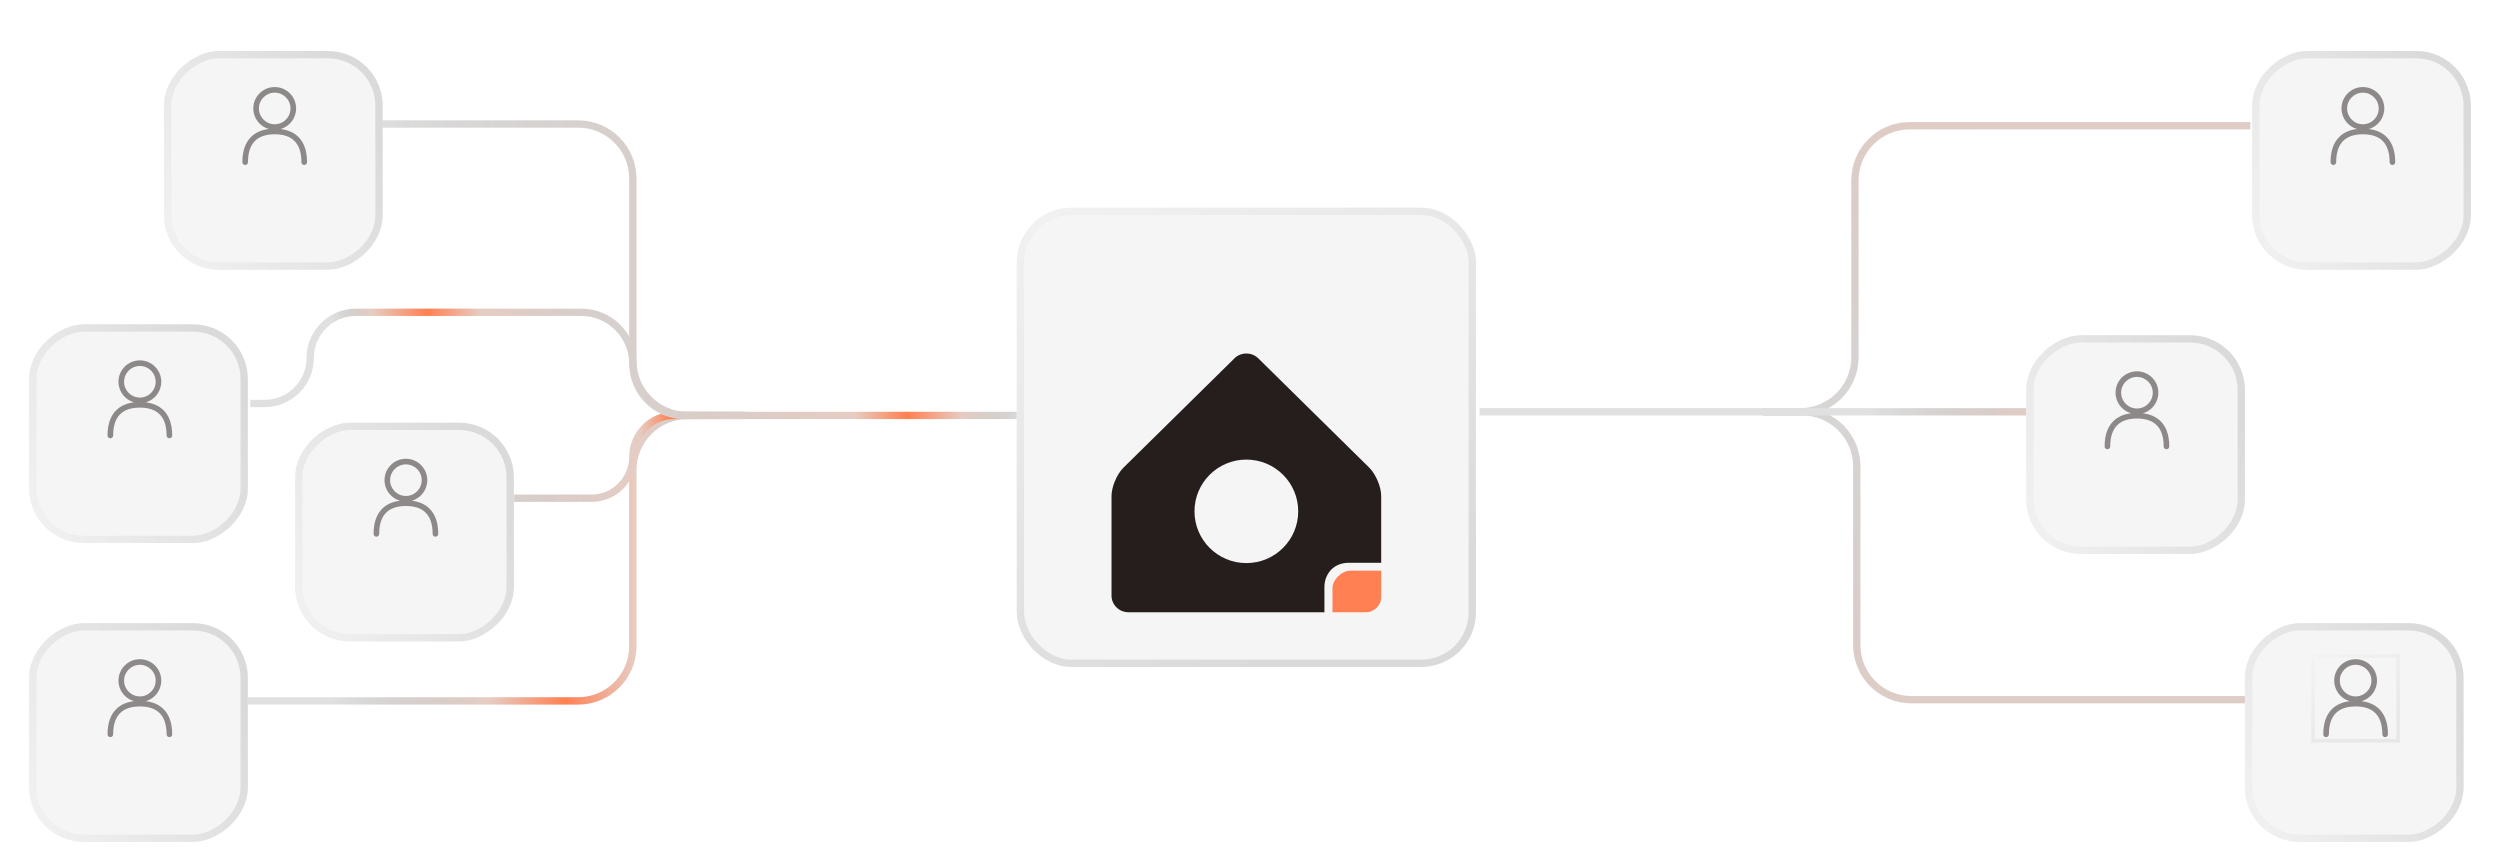 <svg width="686" height="234" viewBox="0 0 686 234" fill="none" xmlns="http://www.w3.org/2000/svg">
<g filter="url(#filter0_ddd_784_226)">
<rect x="45" y="65" width="60" height="60" rx="15" transform="rotate(-90 45 65)" fill="#F5F5F5"/>
<rect x="46" y="64" width="58" height="58" rx="14" transform="rotate(-90 46 64)" stroke="url(#paint0_linear_784_226)" stroke-width="2"/>
</g>
<g opacity="0.5">
<rect width="24.304" height="24.304" transform="translate(63.228 22.468)" fill="white" fill-opacity="0.01"/>
<path fill-rule="evenodd" clip-rule="evenodd" d="M75.38 23.886C72.136 23.886 69.506 26.516 69.506 29.759C69.506 32.438 71.299 34.697 73.749 35.404C71.815 35.639 70.155 36.324 68.905 37.556C67.314 39.124 66.509 41.458 66.509 44.504C66.509 44.929 66.853 45.273 67.278 45.273C67.704 45.273 68.048 44.929 68.048 44.504C68.048 41.717 68.782 39.839 69.986 38.652C71.192 37.463 72.993 36.848 75.38 36.848C77.767 36.848 79.567 37.463 80.774 38.652C81.978 39.839 82.711 41.717 82.711 44.504C82.711 44.929 83.056 45.273 83.481 45.273C83.906 45.273 84.251 44.929 84.251 44.504C84.251 41.458 83.445 39.124 81.854 37.556C80.604 36.324 78.945 35.639 77.01 35.404C79.461 34.697 81.253 32.438 81.253 29.759C81.253 26.516 78.624 23.886 75.38 23.886ZM71.046 29.759C71.046 27.366 72.986 25.425 75.38 25.425C77.773 25.425 79.714 27.366 79.714 29.759C79.714 32.153 77.773 34.094 75.38 34.094C72.986 34.094 71.046 32.153 71.046 29.759Z" fill="#251E1C"/>
</g>
<g filter="url(#filter1_ddd_784_226)">
<rect x="8" y="140" width="60" height="60" rx="15" transform="rotate(-90 8 140)" fill="#F5F5F5"/>
<rect x="9" y="139" width="58" height="58" rx="14" transform="rotate(-90 9 139)" stroke="url(#paint1_linear_784_226)" stroke-width="2"/>
</g>
<g opacity="0.5">
<rect width="24.304" height="24.304" transform="translate(26.228 97.468)" fill="white" fill-opacity="0.01"/>
<path fill-rule="evenodd" clip-rule="evenodd" d="M38.38 98.886C35.136 98.886 32.506 101.516 32.506 104.76C32.506 107.438 34.299 109.697 36.749 110.404C34.815 110.639 33.155 111.324 31.905 112.556C30.314 114.124 29.509 116.458 29.509 119.504C29.509 119.929 29.854 120.273 30.279 120.273C30.704 120.273 31.048 119.929 31.048 119.504C31.048 116.717 31.782 114.838 32.986 113.652C34.192 112.463 35.993 111.848 38.38 111.848C40.767 111.848 42.568 112.463 43.774 113.652C44.978 114.838 45.711 116.717 45.711 119.504C45.711 119.929 46.056 120.273 46.481 120.273C46.906 120.273 47.251 119.929 47.251 119.504C47.251 116.458 46.445 114.124 44.854 112.556C43.604 111.324 41.945 110.639 40.01 110.404C42.461 109.697 44.253 107.438 44.253 104.76C44.253 101.516 41.624 98.886 38.38 98.886ZM34.046 104.76C34.046 102.366 35.986 100.425 38.38 100.425C40.773 100.425 42.714 102.366 42.714 104.76C42.714 107.153 40.773 109.094 38.38 109.094C35.986 109.094 34.046 107.153 34.046 104.76Z" fill="#251E1C"/>
</g>
<g filter="url(#filter2_ddd_784_226)">
<rect x="81" y="167" width="60" height="60" rx="15" transform="rotate(-90 81 167)" fill="#F5F5F5"/>
<rect x="82" y="166" width="58" height="58" rx="14" transform="rotate(-90 82 166)" stroke="url(#paint2_linear_784_226)" stroke-width="2"/>
</g>
<g opacity="0.5">
<rect width="24.304" height="24.304" transform="translate(99.228 124.468)" fill="white" fill-opacity="0.01"/>
<path fill-rule="evenodd" clip-rule="evenodd" d="M111.38 125.886C108.136 125.886 105.506 128.516 105.506 131.759C105.506 134.438 107.299 136.697 109.749 137.404C107.815 137.639 106.155 138.324 104.905 139.556C103.314 141.124 102.509 143.458 102.509 146.504C102.509 146.929 102.853 147.273 103.279 147.273C103.704 147.273 104.048 146.929 104.048 146.504C104.048 143.717 104.782 141.838 105.986 140.652C107.192 139.463 108.993 138.848 111.38 138.848C113.767 138.848 115.567 139.463 116.774 140.652C117.978 141.838 118.711 143.717 118.711 146.504C118.711 146.929 119.056 147.273 119.481 147.273C119.906 147.273 120.251 146.929 120.251 146.504C120.251 143.458 119.445 141.124 117.854 139.556C116.604 138.324 114.945 137.639 113.01 137.404C115.461 136.697 117.253 134.438 117.253 131.759C117.253 128.516 114.624 125.886 111.38 125.886ZM107.046 131.759C107.046 129.366 108.986 127.425 111.38 127.425C113.773 127.425 115.714 129.366 115.714 131.759C115.714 134.153 113.773 136.094 111.38 136.094C108.986 136.094 107.046 134.153 107.046 131.759Z" fill="#251E1C"/>
</g>
<path d="M68 192.329L158.658 192.329C166.943 192.329 173.658 185.613 173.658 177.329V129C173.658 120.716 180.374 114 188.658 114H204.595" stroke="#E0E0E0" stroke-width="2"/>
<path d="M68 192.329L158.658 192.329C166.943 192.329 173.658 185.613 173.658 177.329V129C173.658 120.716 180.374 114 188.658 114H204.595" stroke="url(#paint3_linear_784_226)" stroke-width="2"/>
<path d="M141.076 136.709H162.304C168.575 136.709 173.658 131.625 173.658 125.354V125.354C173.658 119.084 178.742 114 185.013 114H204.595" stroke="#E0E0E0" stroke-width="2"/>
<path d="M141.076 136.709H162.304C168.575 136.709 173.658 131.625 173.658 125.354V125.354C173.658 119.084 178.742 114 185.013 114H204.595" stroke="url(#paint4_linear_784_226)" stroke-width="2"/>
<path d="M68.671 110.709H72.62C79.527 110.709 85.127 105.11 85.127 98.203V98.203C85.127 91.296 90.726 85.696 97.633 85.696L159.506 85.696C167.322 85.696 173.658 92.032 173.658 99.848V99.848C173.658 107.664 179.994 114 187.81 114H204.595" stroke="#E0E0E0" stroke-width="2"/>
<path d="M68.671 110.709H72.62C79.527 110.709 85.127 105.11 85.127 98.203V98.203C85.127 91.296 90.726 85.696 97.633 85.696L159.506 85.696C167.322 85.696 173.658 92.032 173.658 99.848V99.848C173.658 107.664 179.994 114 187.81 114H204.595" stroke="url(#paint5_linear_784_226)" stroke-width="2"/>
<path d="M317.5 114H188.658C180.374 114 173.658 107.284 173.658 99V85.696V49.025C173.658 40.741 166.943 34.025 158.658 34.025H104.873" stroke="#E0E0E0" stroke-width="2"/>
<path d="M317.5 114H188.658C180.374 114 173.658 107.284 173.658 99V85.696V49.025C173.658 40.741 166.943 34.025 158.658 34.025H104.873" stroke="url(#paint6_linear_784_226)" stroke-width="2"/>
<g filter="url(#filter3_ddd_784_226)">
<rect x="8" y="222" width="60" height="60" rx="15" transform="rotate(-90 8 222)" fill="#F5F5F5"/>
<rect x="9" y="221" width="58" height="58" rx="14" transform="rotate(-90 9 221)" stroke="url(#paint7_linear_784_226)" stroke-width="2"/>
</g>
<g opacity="0.5">
<rect width="24.304" height="24.304" transform="translate(26.228 179.468)" fill="white" fill-opacity="0.01"/>
<path fill-rule="evenodd" clip-rule="evenodd" d="M38.38 180.886C35.136 180.886 32.506 183.516 32.506 186.759C32.506 189.438 34.299 191.697 36.749 192.404C34.815 192.639 33.155 193.324 31.905 194.556C30.314 196.124 29.509 198.458 29.509 201.504C29.509 201.929 29.854 202.273 30.279 202.273C30.704 202.273 31.048 201.929 31.048 201.504C31.048 198.717 31.782 196.838 32.986 195.652C34.192 194.463 35.993 193.848 38.38 193.848C40.767 193.848 42.568 194.463 43.774 195.652C44.978 196.838 45.711 198.717 45.711 201.504C45.711 201.929 46.056 202.273 46.481 202.273C46.906 202.273 47.251 201.929 47.251 201.504C47.251 198.458 46.445 196.124 44.854 194.556C43.604 193.324 41.945 192.639 40.01 192.404C42.461 191.697 44.253 189.438 44.253 186.759C44.253 183.516 41.624 180.886 38.38 180.886ZM34.046 186.759C34.046 184.366 35.986 182.425 38.38 182.425C40.773 182.425 42.714 184.366 42.714 186.759C42.714 189.153 40.773 191.094 38.38 191.094C35.986 191.094 34.046 189.153 34.046 186.759Z" fill="#251E1C"/>
</g>
<g filter="url(#filter4_ddd_784_226)">
<rect x="279" y="48.001" width="126" height="126" rx="15" fill="#F5F5F5"/>
<rect x="280" y="49.001" width="124" height="124" rx="14" stroke="url(#paint8_linear_784_226)" stroke-width="2"/>
</g>
<g filter="url(#filter5_dd_784_226)">
<path d="M345.271 74.329L375.729 104.33V104.333C377.529 106.106 379 109.605 379 112.111V130.427C379 130.427 374.751 130.427 370.148 130.427C365.545 130.427 363.421 133.908 363.421 137.04C363.421 140.172 363.421 143.998 363.421 143.998H309.625C307.081 143.998 305 141.948 305 139.442V112.108C305 109.602 306.474 106.101 308.271 104.33L338.732 74.329C340.529 72.558 343.474 72.558 345.271 74.329Z" fill="#251E1C"/>
<path d="M379 132.594V139.824C379 142.131 377.098 144.001 374.751 144.001H365.634V137.388C365.634 135.082 368.156 132.594 370.502 132.594H379Z" fill="#FF8052"/>
<path d="M356.231 116.311C356.231 124.153 349.859 130.511 342 130.511C334.141 130.511 327.769 124.153 327.769 116.311C327.769 108.468 334.141 102.111 342 102.111C349.859 102.111 356.231 108.468 356.231 116.311Z" fill="#F5F5F5"/>
</g>
<path d="M483.5 113H494C502.284 113 509 106.284 509 98V49.5C509 41.216 515.716 34.5 524 34.5H617.5" stroke="#E0E0E0" stroke-width="2"/>
<path d="M483.5 113H494C502.284 113 509 106.284 509 98V49.5C509 41.216 515.716 34.5 524 34.5H617.5" stroke="url(#paint9_linear_784_226)" stroke-width="2"/>
<path d="M484 113H494.5C502.784 113 509.5 119.716 509.5 128V177C509.5 185.284 516.216 192 524.5 192H618" stroke="#E0E0E0" stroke-width="2"/>
<path d="M484 113H494.5C502.784 113 509.5 119.716 509.5 128V177C509.5 185.284 516.216 192 524.5 192H618" stroke="url(#paint10_linear_784_226)" stroke-width="2"/>
<path d="M557.5 113H406" stroke="#E0E0E0" stroke-width="2"/>
<path d="M557.5 113H406" stroke="url(#paint11_linear_784_226)" stroke-width="2"/>
<g filter="url(#filter6_ddd_784_226)">
<rect x="616" y="222" width="60" height="60" rx="15" transform="rotate(-90 616 222)" fill="#F5F5F5"/>
<rect x="617" y="221" width="58" height="58" rx="14" transform="rotate(-90 617 221)" stroke="url(#paint12_linear_784_226)" stroke-width="2"/>
</g>
<g opacity="0.5">
<rect x="634.728" y="179.968" width="23.304" height="23.304" fill="white" fill-opacity="0.01"/>
<rect x="634.728" y="179.968" width="23.304" height="23.304" stroke="url(#paint13_linear_784_226)"/>
<path fill-rule="evenodd" clip-rule="evenodd" d="M646.38 180.886C643.136 180.886 640.506 183.516 640.506 186.759C640.506 189.438 642.299 191.697 644.749 192.404C642.815 192.639 641.155 193.324 639.905 194.556C638.314 196.124 637.509 198.458 637.509 201.504C637.509 201.929 637.853 202.273 638.279 202.273C638.704 202.273 639.048 201.929 639.048 201.504C639.048 198.717 639.782 196.838 640.986 195.652C642.192 194.463 643.993 193.848 646.38 193.848C648.767 193.848 650.567 194.463 651.774 195.652C652.978 196.838 653.711 198.717 653.711 201.504C653.711 201.929 654.056 202.273 654.481 202.273C654.906 202.273 655.251 201.929 655.251 201.504C655.251 198.458 654.445 196.124 652.854 194.556C651.604 193.324 649.945 192.639 648.01 192.404C650.461 191.697 652.253 189.438 652.253 186.759C652.253 183.516 649.624 180.886 646.38 180.886ZM642.046 186.759C642.046 184.366 643.986 182.425 646.38 182.425C648.773 182.425 650.714 184.366 650.714 186.759C650.714 189.153 648.773 191.094 646.38 191.094C643.986 191.094 642.046 189.153 642.046 186.759Z" fill="#251E1C"/>
</g>
<g filter="url(#filter7_ddd_784_226)">
<rect x="556" y="143" width="60" height="60" rx="15" transform="rotate(-90 556 143)" fill="#F5F5F5"/>
<rect x="557" y="142" width="58" height="58" rx="14" transform="rotate(-90 557 142)" stroke="url(#paint14_linear_784_226)" stroke-width="2"/>
</g>
<g opacity="0.5">
<rect width="24.304" height="24.304" transform="translate(574.228 100.468)" fill="white" fill-opacity="0.01"/>
<path fill-rule="evenodd" clip-rule="evenodd" d="M586.38 101.886C583.136 101.886 580.506 104.516 580.506 107.759C580.506 110.438 582.299 112.697 584.749 113.404C582.815 113.639 581.155 114.324 579.905 115.556C578.314 117.124 577.509 119.458 577.509 122.504C577.509 122.929 577.853 123.273 578.279 123.273C578.704 123.273 579.048 122.929 579.048 122.504C579.048 119.717 579.782 117.838 580.986 116.652C582.192 115.463 583.993 114.848 586.38 114.848C588.767 114.848 590.567 115.463 591.774 116.652C592.978 117.838 593.711 119.717 593.711 122.504C593.711 122.929 594.056 123.273 594.481 123.273C594.906 123.273 595.251 122.929 595.251 122.504C595.251 119.458 594.445 117.124 592.854 115.556C591.604 114.324 589.945 113.639 588.01 113.404C590.461 112.697 592.253 110.438 592.253 107.759C592.253 104.516 589.624 101.886 586.38 101.886ZM582.046 107.759C582.046 105.366 583.986 103.425 586.38 103.425C588.773 103.425 590.714 105.366 590.714 107.759C590.714 110.153 588.773 112.094 586.38 112.094C583.986 112.094 582.046 110.153 582.046 107.759Z" fill="#251E1C"/>
</g>
<g filter="url(#filter8_ddd_784_226)">
<rect x="618" y="65" width="60" height="60" rx="15" transform="rotate(-90 618 65)" fill="#F5F5F5"/>
<rect x="619" y="64" width="58" height="58" rx="14" transform="rotate(-90 619 64)" stroke="url(#paint15_linear_784_226)" stroke-width="2"/>
</g>
<g opacity="0.5">
<rect width="24.304" height="24.304" transform="translate(636.228 22.468)" fill="white" fill-opacity="0.01"/>
<path fill-rule="evenodd" clip-rule="evenodd" d="M648.38 23.886C645.136 23.886 642.506 26.516 642.506 29.759C642.506 32.438 644.299 34.697 646.749 35.404C644.815 35.639 643.155 36.324 641.905 37.556C640.314 39.124 639.509 41.458 639.509 44.504C639.509 44.929 639.853 45.273 640.279 45.273C640.704 45.273 641.048 44.929 641.048 44.504C641.048 41.717 641.782 39.838 642.986 38.652C644.192 37.463 645.993 36.848 648.38 36.848C650.767 36.848 652.567 37.463 653.774 38.652C654.978 39.838 655.711 41.717 655.711 44.504C655.711 44.929 656.056 45.273 656.481 45.273C656.906 45.273 657.251 44.929 657.251 44.504C657.251 41.458 656.445 39.124 654.854 37.556C653.604 36.324 651.945 35.639 650.01 35.404C652.461 34.697 654.253 32.438 654.253 29.759C654.253 26.516 651.624 23.886 648.38 23.886ZM644.046 29.759C644.046 27.366 645.986 25.425 648.38 25.425C650.773 25.425 652.714 27.366 652.714 29.759C652.714 32.153 650.773 34.094 648.38 34.094C645.986 34.094 644.046 32.153 644.046 29.759Z" fill="#251E1C"/>
</g>
<defs>
<filter id="filter0_ddd_784_226" x="37" y="0" width="76" height="77" filterUnits="userSpaceOnUse" color-interpolation-filters="sRGB">
<feFlood flood-opacity="0" result="BackgroundImageFix"/>
<feColorMatrix in="SourceAlpha" type="matrix" values="0 0 0 0 0 0 0 0 0 0 0 0 0 0 0 0 0 0 127 0" result="hardAlpha"/>
<feMorphology radius="2" operator="erode" in="SourceAlpha" result="effect1_dropShadow_784_226"/>
<feOffset dy="2"/>
<feGaussianBlur stdDeviation="1.5"/>
<feComposite in2="hardAlpha" operator="out"/>
<feColorMatrix type="matrix" values="0 0 0 0 0 0 0 0 0 0 0 0 0 0 0.2 0 0 0 0.059 0"/>
<feBlend mode="normal" in2="BackgroundImageFix" result="effect1_dropShadow_784_226"/>
<feColorMatrix in="SourceAlpha" type="matrix" values="0 0 0 0 0 0 0 0 0 0 0 0 0 0 0 0 0 0 127 0" result="hardAlpha"/>
<feMorphology radius="4" operator="erode" in="SourceAlpha" result="effect2_dropShadow_784_226"/>
<feOffset dy="3"/>
<feGaussianBlur stdDeviation="6"/>
<feComposite in2="hardAlpha" operator="out"/>
<feColorMatrix type="matrix" values="0 0 0 0 0 0 0 0 0 0 0 0 0 0 0 0 0 0 0.1 0"/>
<feBlend mode="normal" in2="effect1_dropShadow_784_226" result="effect2_dropShadow_784_226"/>
<feColorMatrix in="SourceAlpha" type="matrix" values="0 0 0 0 0 0 0 0 0 0 0 0 0 0 0 0 0 0 127 0" result="hardAlpha"/>
<feMorphology radius="8" operator="erode" in="SourceAlpha" result="effect3_dropShadow_784_226"/>
<feOffset dy="4"/>
<feGaussianBlur stdDeviation="8"/>
<feComposite in2="hardAlpha" operator="out"/>
<feColorMatrix type="matrix" values="0 0 0 0 0 0 0 0 0 0 0 0 0 0 0 0 0 0 0.1 0"/>
<feBlend mode="normal" in2="effect2_dropShadow_784_226" result="effect3_dropShadow_784_226"/>
<feBlend mode="normal" in="SourceGraphic" in2="effect3_dropShadow_784_226" result="shape"/>
</filter>
<filter id="filter1_ddd_784_226" x="0" y="75" width="76" height="77" filterUnits="userSpaceOnUse" color-interpolation-filters="sRGB">
<feFlood flood-opacity="0" result="BackgroundImageFix"/>
<feColorMatrix in="SourceAlpha" type="matrix" values="0 0 0 0 0 0 0 0 0 0 0 0 0 0 0 0 0 0 127 0" result="hardAlpha"/>
<feMorphology radius="2" operator="erode" in="SourceAlpha" result="effect1_dropShadow_784_226"/>
<feOffset dy="2"/>
<feGaussianBlur stdDeviation="1.5"/>
<feComposite in2="hardAlpha" operator="out"/>
<feColorMatrix type="matrix" values="0 0 0 0 0 0 0 0 0 0 0 0 0 0 0.2 0 0 0 0.059 0"/>
<feBlend mode="normal" in2="BackgroundImageFix" result="effect1_dropShadow_784_226"/>
<feColorMatrix in="SourceAlpha" type="matrix" values="0 0 0 0 0 0 0 0 0 0 0 0 0 0 0 0 0 0 127 0" result="hardAlpha"/>
<feMorphology radius="4" operator="erode" in="SourceAlpha" result="effect2_dropShadow_784_226"/>
<feOffset dy="3"/>
<feGaussianBlur stdDeviation="6"/>
<feComposite in2="hardAlpha" operator="out"/>
<feColorMatrix type="matrix" values="0 0 0 0 0 0 0 0 0 0 0 0 0 0 0 0 0 0 0.1 0"/>
<feBlend mode="normal" in2="effect1_dropShadow_784_226" result="effect2_dropShadow_784_226"/>
<feColorMatrix in="SourceAlpha" type="matrix" values="0 0 0 0 0 0 0 0 0 0 0 0 0 0 0 0 0 0 127 0" result="hardAlpha"/>
<feMorphology radius="8" operator="erode" in="SourceAlpha" result="effect3_dropShadow_784_226"/>
<feOffset dy="4"/>
<feGaussianBlur stdDeviation="8"/>
<feComposite in2="hardAlpha" operator="out"/>
<feColorMatrix type="matrix" values="0 0 0 0 0 0 0 0 0 0 0 0 0 0 0 0 0 0 0.1 0"/>
<feBlend mode="normal" in2="effect2_dropShadow_784_226" result="effect3_dropShadow_784_226"/>
<feBlend mode="normal" in="SourceGraphic" in2="effect3_dropShadow_784_226" result="shape"/>
</filter>
<filter id="filter2_ddd_784_226" x="73" y="102" width="76" height="77" filterUnits="userSpaceOnUse" color-interpolation-filters="sRGB">
<feFlood flood-opacity="0" result="BackgroundImageFix"/>
<feColorMatrix in="SourceAlpha" type="matrix" values="0 0 0 0 0 0 0 0 0 0 0 0 0 0 0 0 0 0 127 0" result="hardAlpha"/>
<feMorphology radius="2" operator="erode" in="SourceAlpha" result="effect1_dropShadow_784_226"/>
<feOffset dy="2"/>
<feGaussianBlur stdDeviation="1.5"/>
<feComposite in2="hardAlpha" operator="out"/>
<feColorMatrix type="matrix" values="0 0 0 0 0 0 0 0 0 0 0 0 0 0 0.2 0 0 0 0.059 0"/>
<feBlend mode="normal" in2="BackgroundImageFix" result="effect1_dropShadow_784_226"/>
<feColorMatrix in="SourceAlpha" type="matrix" values="0 0 0 0 0 0 0 0 0 0 0 0 0 0 0 0 0 0 127 0" result="hardAlpha"/>
<feMorphology radius="4" operator="erode" in="SourceAlpha" result="effect2_dropShadow_784_226"/>
<feOffset dy="3"/>
<feGaussianBlur stdDeviation="6"/>
<feComposite in2="hardAlpha" operator="out"/>
<feColorMatrix type="matrix" values="0 0 0 0 0 0 0 0 0 0 0 0 0 0 0 0 0 0 0.1 0"/>
<feBlend mode="normal" in2="effect1_dropShadow_784_226" result="effect2_dropShadow_784_226"/>
<feColorMatrix in="SourceAlpha" type="matrix" values="0 0 0 0 0 0 0 0 0 0 0 0 0 0 0 0 0 0 127 0" result="hardAlpha"/>
<feMorphology radius="8" operator="erode" in="SourceAlpha" result="effect3_dropShadow_784_226"/>
<feOffset dy="4"/>
<feGaussianBlur stdDeviation="8"/>
<feComposite in2="hardAlpha" operator="out"/>
<feColorMatrix type="matrix" values="0 0 0 0 0 0 0 0 0 0 0 0 0 0 0 0 0 0 0.1 0"/>
<feBlend mode="normal" in2="effect2_dropShadow_784_226" result="effect3_dropShadow_784_226"/>
<feBlend mode="normal" in="SourceGraphic" in2="effect3_dropShadow_784_226" result="shape"/>
</filter>
<filter id="filter3_ddd_784_226" x="0" y="157" width="76" height="77" filterUnits="userSpaceOnUse" color-interpolation-filters="sRGB">
<feFlood flood-opacity="0" result="BackgroundImageFix"/>
<feColorMatrix in="SourceAlpha" type="matrix" values="0 0 0 0 0 0 0 0 0 0 0 0 0 0 0 0 0 0 127 0" result="hardAlpha"/>
<feMorphology radius="2" operator="erode" in="SourceAlpha" result="effect1_dropShadow_784_226"/>
<feOffset dy="2"/>
<feGaussianBlur stdDeviation="1.5"/>
<feComposite in2="hardAlpha" operator="out"/>
<feColorMatrix type="matrix" values="0 0 0 0 0 0 0 0 0 0 0 0 0 0 0.2 0 0 0 0.059 0"/>
<feBlend mode="normal" in2="BackgroundImageFix" result="effect1_dropShadow_784_226"/>
<feColorMatrix in="SourceAlpha" type="matrix" values="0 0 0 0 0 0 0 0 0 0 0 0 0 0 0 0 0 0 127 0" result="hardAlpha"/>
<feMorphology radius="4" operator="erode" in="SourceAlpha" result="effect2_dropShadow_784_226"/>
<feOffset dy="3"/>
<feGaussianBlur stdDeviation="6"/>
<feComposite in2="hardAlpha" operator="out"/>
<feColorMatrix type="matrix" values="0 0 0 0 0 0 0 0 0 0 0 0 0 0 0 0 0 0 0.1 0"/>
<feBlend mode="normal" in2="effect1_dropShadow_784_226" result="effect2_dropShadow_784_226"/>
<feColorMatrix in="SourceAlpha" type="matrix" values="0 0 0 0 0 0 0 0 0 0 0 0 0 0 0 0 0 0 127 0" result="hardAlpha"/>
<feMorphology radius="8" operator="erode" in="SourceAlpha" result="effect3_dropShadow_784_226"/>
<feOffset dy="4"/>
<feGaussianBlur stdDeviation="8"/>
<feComposite in2="hardAlpha" operator="out"/>
<feColorMatrix type="matrix" values="0 0 0 0 0 0 0 0 0 0 0 0 0 0 0 0 0 0 0.1 0"/>
<feBlend mode="normal" in2="effect2_dropShadow_784_226" result="effect3_dropShadow_784_226"/>
<feBlend mode="normal" in="SourceGraphic" in2="effect3_dropShadow_784_226" result="shape"/>
</filter>
<filter id="filter4_ddd_784_226" x="271" y="43.001" width="142" height="143" filterUnits="userSpaceOnUse" color-interpolation-filters="sRGB">
<feFlood flood-opacity="0" result="BackgroundImageFix"/>
<feColorMatrix in="SourceAlpha" type="matrix" values="0 0 0 0 0 0 0 0 0 0 0 0 0 0 0 0 0 0 127 0" result="hardAlpha"/>
<feMorphology radius="2" operator="erode" in="SourceAlpha" result="effect1_dropShadow_784_226"/>
<feOffset dy="2"/>
<feGaussianBlur stdDeviation="1.5"/>
<feComposite in2="hardAlpha" operator="out"/>
<feColorMatrix type="matrix" values="0 0 0 0 0 0 0 0 0 0 0 0 0 0 0.2 0 0 0 0.059 0"/>
<feBlend mode="normal" in2="BackgroundImageFix" result="effect1_dropShadow_784_226"/>
<feColorMatrix in="SourceAlpha" type="matrix" values="0 0 0 0 0 0 0 0 0 0 0 0 0 0 0 0 0 0 127 0" result="hardAlpha"/>
<feMorphology radius="4" operator="erode" in="SourceAlpha" result="effect2_dropShadow_784_226"/>
<feOffset dy="3"/>
<feGaussianBlur stdDeviation="6"/>
<feComposite in2="hardAlpha" operator="out"/>
<feColorMatrix type="matrix" values="0 0 0 0 0 0 0 0 0 0 0 0 0 0 0 0 0 0 0.1 0"/>
<feBlend mode="normal" in2="effect1_dropShadow_784_226" result="effect2_dropShadow_784_226"/>
<feColorMatrix in="SourceAlpha" type="matrix" values="0 0 0 0 0 0 0 0 0 0 0 0 0 0 0 0 0 0 127 0" result="hardAlpha"/>
<feMorphology radius="8" operator="erode" in="SourceAlpha" result="effect3_dropShadow_784_226"/>
<feOffset dy="4"/>
<feGaussianBlur stdDeviation="8"/>
<feComposite in2="hardAlpha" operator="out"/>
<feColorMatrix type="matrix" values="0 0 0 0 0 0 0 0 0 0 0 0 0 0 0 0 0 0 0.1 0"/>
<feBlend mode="normal" in2="effect2_dropShadow_784_226" result="effect3_dropShadow_784_226"/>
<feBlend mode="normal" in="SourceGraphic" in2="effect3_dropShadow_784_226" result="shape"/>
</filter>
<filter id="filter5_dd_784_226" x="245" y="25.001" width="194" height="191" filterUnits="userSpaceOnUse" color-interpolation-filters="sRGB">
<feFlood flood-opacity="0" result="BackgroundImageFix"/>
<feColorMatrix in="SourceAlpha" type="matrix" values="0 0 0 0 0 0 0 0 0 0 0 0 0 0 0 0 0 0 127 0" result="hardAlpha"/>
<feOffset dy="12"/>
<feGaussianBlur stdDeviation="30"/>
<feComposite in2="hardAlpha" operator="out"/>
<feColorMatrix type="matrix" values="0 0 0 0 0 0 0 0 0 0 0 0 0 0 0 0 0 0 0.15 0"/>
<feBlend mode="normal" in2="BackgroundImageFix" result="effect1_dropShadow_784_226"/>
<feColorMatrix in="SourceAlpha" type="matrix" values="0 0 0 0 0 0 0 0 0 0 0 0 0 0 0 0 0 0 127 0" result="hardAlpha"/>
<feMorphology radius="16" operator="erode" in="SourceAlpha" result="effect2_dropShadow_784_226"/>
<feOffset dy="12"/>
<feGaussianBlur stdDeviation="16"/>
<feComposite in2="hardAlpha" operator="out"/>
<feColorMatrix type="matrix" values="0 0 0 0 1 0 0 0 0 0.502 0 0 0 0 0.322 0 0 0 0.122 0"/>
<feBlend mode="normal" in2="effect1_dropShadow_784_226" result="effect2_dropShadow_784_226"/>
<feBlend mode="normal" in="SourceGraphic" in2="effect2_dropShadow_784_226" result="shape"/>
</filter>
<filter id="filter6_ddd_784_226" x="608" y="157" width="76" height="77" filterUnits="userSpaceOnUse" color-interpolation-filters="sRGB">
<feFlood flood-opacity="0" result="BackgroundImageFix"/>
<feColorMatrix in="SourceAlpha" type="matrix" values="0 0 0 0 0 0 0 0 0 0 0 0 0 0 0 0 0 0 127 0" result="hardAlpha"/>
<feMorphology radius="2" operator="erode" in="SourceAlpha" result="effect1_dropShadow_784_226"/>
<feOffset dy="2"/>
<feGaussianBlur stdDeviation="1.5"/>
<feComposite in2="hardAlpha" operator="out"/>
<feColorMatrix type="matrix" values="0 0 0 0 0 0 0 0 0 0 0 0 0 0 0.2 0 0 0 0.059 0"/>
<feBlend mode="normal" in2="BackgroundImageFix" result="effect1_dropShadow_784_226"/>
<feColorMatrix in="SourceAlpha" type="matrix" values="0 0 0 0 0 0 0 0 0 0 0 0 0 0 0 0 0 0 127 0" result="hardAlpha"/>
<feMorphology radius="4" operator="erode" in="SourceAlpha" result="effect2_dropShadow_784_226"/>
<feOffset dy="3"/>
<feGaussianBlur stdDeviation="6"/>
<feComposite in2="hardAlpha" operator="out"/>
<feColorMatrix type="matrix" values="0 0 0 0 0 0 0 0 0 0 0 0 0 0 0 0 0 0 0.1 0"/>
<feBlend mode="normal" in2="effect1_dropShadow_784_226" result="effect2_dropShadow_784_226"/>
<feColorMatrix in="SourceAlpha" type="matrix" values="0 0 0 0 0 0 0 0 0 0 0 0 0 0 0 0 0 0 127 0" result="hardAlpha"/>
<feMorphology radius="8" operator="erode" in="SourceAlpha" result="effect3_dropShadow_784_226"/>
<feOffset dy="4"/>
<feGaussianBlur stdDeviation="8"/>
<feComposite in2="hardAlpha" operator="out"/>
<feColorMatrix type="matrix" values="0 0 0 0 0 0 0 0 0 0 0 0 0 0 0 0 0 0 0.1 0"/>
<feBlend mode="normal" in2="effect2_dropShadow_784_226" result="effect3_dropShadow_784_226"/>
<feBlend mode="normal" in="SourceGraphic" in2="effect3_dropShadow_784_226" result="shape"/>
</filter>
<filter id="filter7_ddd_784_226" x="548" y="78" width="76" height="77" filterUnits="userSpaceOnUse" color-interpolation-filters="sRGB">
<feFlood flood-opacity="0" result="BackgroundImageFix"/>
<feColorMatrix in="SourceAlpha" type="matrix" values="0 0 0 0 0 0 0 0 0 0 0 0 0 0 0 0 0 0 127 0" result="hardAlpha"/>
<feMorphology radius="2" operator="erode" in="SourceAlpha" result="effect1_dropShadow_784_226"/>
<feOffset dy="2"/>
<feGaussianBlur stdDeviation="1.5"/>
<feComposite in2="hardAlpha" operator="out"/>
<feColorMatrix type="matrix" values="0 0 0 0 0 0 0 0 0 0 0 0 0 0 0.2 0 0 0 0.059 0"/>
<feBlend mode="normal" in2="BackgroundImageFix" result="effect1_dropShadow_784_226"/>
<feColorMatrix in="SourceAlpha" type="matrix" values="0 0 0 0 0 0 0 0 0 0 0 0 0 0 0 0 0 0 127 0" result="hardAlpha"/>
<feMorphology radius="4" operator="erode" in="SourceAlpha" result="effect2_dropShadow_784_226"/>
<feOffset dy="3"/>
<feGaussianBlur stdDeviation="6"/>
<feComposite in2="hardAlpha" operator="out"/>
<feColorMatrix type="matrix" values="0 0 0 0 0 0 0 0 0 0 0 0 0 0 0 0 0 0 0.1 0"/>
<feBlend mode="normal" in2="effect1_dropShadow_784_226" result="effect2_dropShadow_784_226"/>
<feColorMatrix in="SourceAlpha" type="matrix" values="0 0 0 0 0 0 0 0 0 0 0 0 0 0 0 0 0 0 127 0" result="hardAlpha"/>
<feMorphology radius="8" operator="erode" in="SourceAlpha" result="effect3_dropShadow_784_226"/>
<feOffset dy="4"/>
<feGaussianBlur stdDeviation="8"/>
<feComposite in2="hardAlpha" operator="out"/>
<feColorMatrix type="matrix" values="0 0 0 0 0 0 0 0 0 0 0 0 0 0 0 0 0 0 0.1 0"/>
<feBlend mode="normal" in2="effect2_dropShadow_784_226" result="effect3_dropShadow_784_226"/>
<feBlend mode="normal" in="SourceGraphic" in2="effect3_dropShadow_784_226" result="shape"/>
</filter>
<filter id="filter8_ddd_784_226" x="610" y="-7.62939e-06" width="76" height="77" filterUnits="userSpaceOnUse" color-interpolation-filters="sRGB">
<feFlood flood-opacity="0" result="BackgroundImageFix"/>
<feColorMatrix in="SourceAlpha" type="matrix" values="0 0 0 0 0 0 0 0 0 0 0 0 0 0 0 0 0 0 127 0" result="hardAlpha"/>
<feMorphology radius="2" operator="erode" in="SourceAlpha" result="effect1_dropShadow_784_226"/>
<feOffset dy="2"/>
<feGaussianBlur stdDeviation="1.5"/>
<feComposite in2="hardAlpha" operator="out"/>
<feColorMatrix type="matrix" values="0 0 0 0 0 0 0 0 0 0 0 0 0 0 0.2 0 0 0 0.059 0"/>
<feBlend mode="normal" in2="BackgroundImageFix" result="effect1_dropShadow_784_226"/>
<feColorMatrix in="SourceAlpha" type="matrix" values="0 0 0 0 0 0 0 0 0 0 0 0 0 0 0 0 0 0 127 0" result="hardAlpha"/>
<feMorphology radius="4" operator="erode" in="SourceAlpha" result="effect2_dropShadow_784_226"/>
<feOffset dy="3"/>
<feGaussianBlur stdDeviation="6"/>
<feComposite in2="hardAlpha" operator="out"/>
<feColorMatrix type="matrix" values="0 0 0 0 0 0 0 0 0 0 0 0 0 0 0 0 0 0 0.1 0"/>
<feBlend mode="normal" in2="effect1_dropShadow_784_226" result="effect2_dropShadow_784_226"/>
<feColorMatrix in="SourceAlpha" type="matrix" values="0 0 0 0 0 0 0 0 0 0 0 0 0 0 0 0 0 0 127 0" result="hardAlpha"/>
<feMorphology radius="8" operator="erode" in="SourceAlpha" result="effect3_dropShadow_784_226"/>
<feOffset dy="4"/>
<feGaussianBlur stdDeviation="8"/>
<feComposite in2="hardAlpha" operator="out"/>
<feColorMatrix type="matrix" values="0 0 0 0 0 0 0 0 0 0 0 0 0 0 0 0 0 0 0.1 0"/>
<feBlend mode="normal" in2="effect2_dropShadow_784_226" result="effect3_dropShadow_784_226"/>
<feBlend mode="normal" in="SourceGraphic" in2="effect3_dropShadow_784_226" result="shape"/>
</filter>
<linearGradient id="paint0_linear_784_226" x1="45" y1="67.459" x2="76.721" y2="125" gradientUnits="userSpaceOnUse">
<stop stop-color="#F1F1F1"/>
<stop offset="1" stop-color="#DADADA"/>
</linearGradient>
<linearGradient id="paint1_linear_784_226" x1="8" y1="142.459" x2="39.721" y2="200" gradientUnits="userSpaceOnUse">
<stop stop-color="#F1F1F1"/>
<stop offset="1" stop-color="#DADADA"/>
</linearGradient>
<linearGradient id="paint2_linear_784_226" x1="81" y1="169.459" x2="112.721" y2="227" gradientUnits="userSpaceOnUse">
<stop stop-color="#F1F1F1"/>
<stop offset="1" stop-color="#DADADA"/>
</linearGradient>
<linearGradient id="paint3_linear_784_226" x1="91.051" y1="192.329" x2="204.595" y2="192.329" gradientUnits="userSpaceOnUse">
<stop stop-opacity="0"/>
<stop offset="0.38" stop-color="#FF8052" stop-opacity="0.2"/>
<stop offset="0.565" stop-color="#FF8052"/>
<stop offset="0.735" stop-color="#FF8052" stop-opacity="0.2"/>
<stop offset="1" stop-opacity="0"/>
</linearGradient>
<linearGradient id="paint4_linear_784_226" x1="91.051" y1="192.329" x2="204.595" y2="192.329" gradientUnits="userSpaceOnUse">
<stop stop-opacity="0"/>
<stop offset="0.743" stop-color="#FF8052" stop-opacity="0.2"/>
<stop offset="0.82" stop-color="#FF8052"/>
<stop offset="0.901" stop-color="#FF8052" stop-opacity="0.2"/>
<stop offset="1" stop-opacity="0"/>
</linearGradient>
<linearGradient id="paint5_linear_784_226" x1="91.051" y1="192.329" x2="204.595" y2="192.329" gradientUnits="userSpaceOnUse">
<stop stop-opacity="0"/>
<stop offset="0.097" stop-color="#FF8052" stop-opacity="0.2"/>
<stop offset="0.23" stop-color="#FF8052"/>
<stop offset="0.361" stop-color="#FF8052" stop-opacity="0.2"/>
<stop offset="1" stop-opacity="0"/>
</linearGradient>
<linearGradient id="paint6_linear_784_226" x1="93.996" y1="192.329" x2="283.58" y2="190.902" gradientUnits="userSpaceOnUse">
<stop stop-opacity="0"/>
<stop offset="0.743" stop-color="#FF8052" stop-opacity="0.2"/>
<stop offset="0.82" stop-color="#FF8052"/>
<stop offset="0.901" stop-color="#FF8052" stop-opacity="0.2"/>
<stop offset="1" stop-opacity="0"/>
</linearGradient>
<linearGradient id="paint7_linear_784_226" x1="8" y1="224.459" x2="39.721" y2="282" gradientUnits="userSpaceOnUse">
<stop stop-color="#F1F1F1"/>
<stop offset="1" stop-color="#DADADA"/>
</linearGradient>
<linearGradient id="paint8_linear_784_226" x1="279" y1="53.165" x2="345.615" y2="174.001" gradientUnits="userSpaceOnUse">
<stop stop-color="#F1F1F1"/>
<stop offset="1" stop-color="#DADADA"/>
</linearGradient>
<linearGradient id="paint9_linear_784_226" x1="612" y1="147.5" x2="611.5" y2="-34.5" gradientUnits="userSpaceOnUse">
<stop stop-opacity="0"/>
<stop offset="0.708" stop-color="#FF8052" stop-opacity="0.2"/>
<stop offset="0.758" stop-color="#FF8052"/>
<stop offset="0.798" stop-color="#FF8052" stop-opacity="0.2"/>
<stop offset="1" stop-opacity="0"/>
</linearGradient>
<linearGradient id="paint10_linear_784_226" x1="612.5" y1="73.737" x2="611.852" y2="280.863" gradientUnits="userSpaceOnUse">
<stop stop-opacity="0"/>
<stop offset="0.708" stop-color="#FF8052" stop-opacity="0.2"/>
<stop offset="0.758" stop-color="#FF8052"/>
<stop offset="0.798" stop-color="#FF8052" stop-opacity="0.2"/>
<stop offset="1" stop-opacity="0"/>
</linearGradient>
<linearGradient id="paint11_linear_784_226" x1="643.738" y1="-5.03316e+07" x2="513.64" y2="-5.03316e+07" gradientUnits="userSpaceOnUse">
<stop stop-opacity="0"/>
<stop offset="0.401" stop-color="#FF8052" stop-opacity="0.2"/>
<stop offset="0.523" stop-color="#FF8052"/>
<stop offset="0.626" stop-color="#FF8052" stop-opacity="0.2"/>
<stop offset="1" stop-opacity="0"/>
</linearGradient>
<linearGradient id="paint12_linear_784_226" x1="616" y1="224.459" x2="647.721" y2="282" gradientUnits="userSpaceOnUse">
<stop stop-color="#F1F1F1"/>
<stop offset="1" stop-color="#DADADA"/>
</linearGradient>
<linearGradient id="paint13_linear_784_226" x1="634.228" y1="180.464" x2="647.077" y2="203.772" gradientUnits="userSpaceOnUse">
<stop stop-color="#F1F1F1"/>
<stop offset="1" stop-color="#DADADA"/>
</linearGradient>
<linearGradient id="paint14_linear_784_226" x1="556" y1="145.459" x2="587.721" y2="203" gradientUnits="userSpaceOnUse">
<stop stop-color="#F1F1F1"/>
<stop offset="1" stop-color="#DADADA"/>
</linearGradient>
<linearGradient id="paint15_linear_784_226" x1="618" y1="67.459" x2="649.721" y2="125" gradientUnits="userSpaceOnUse">
<stop stop-color="#F1F1F1"/>
<stop offset="1" stop-color="#DADADA"/>
</linearGradient>
</defs>
</svg>
